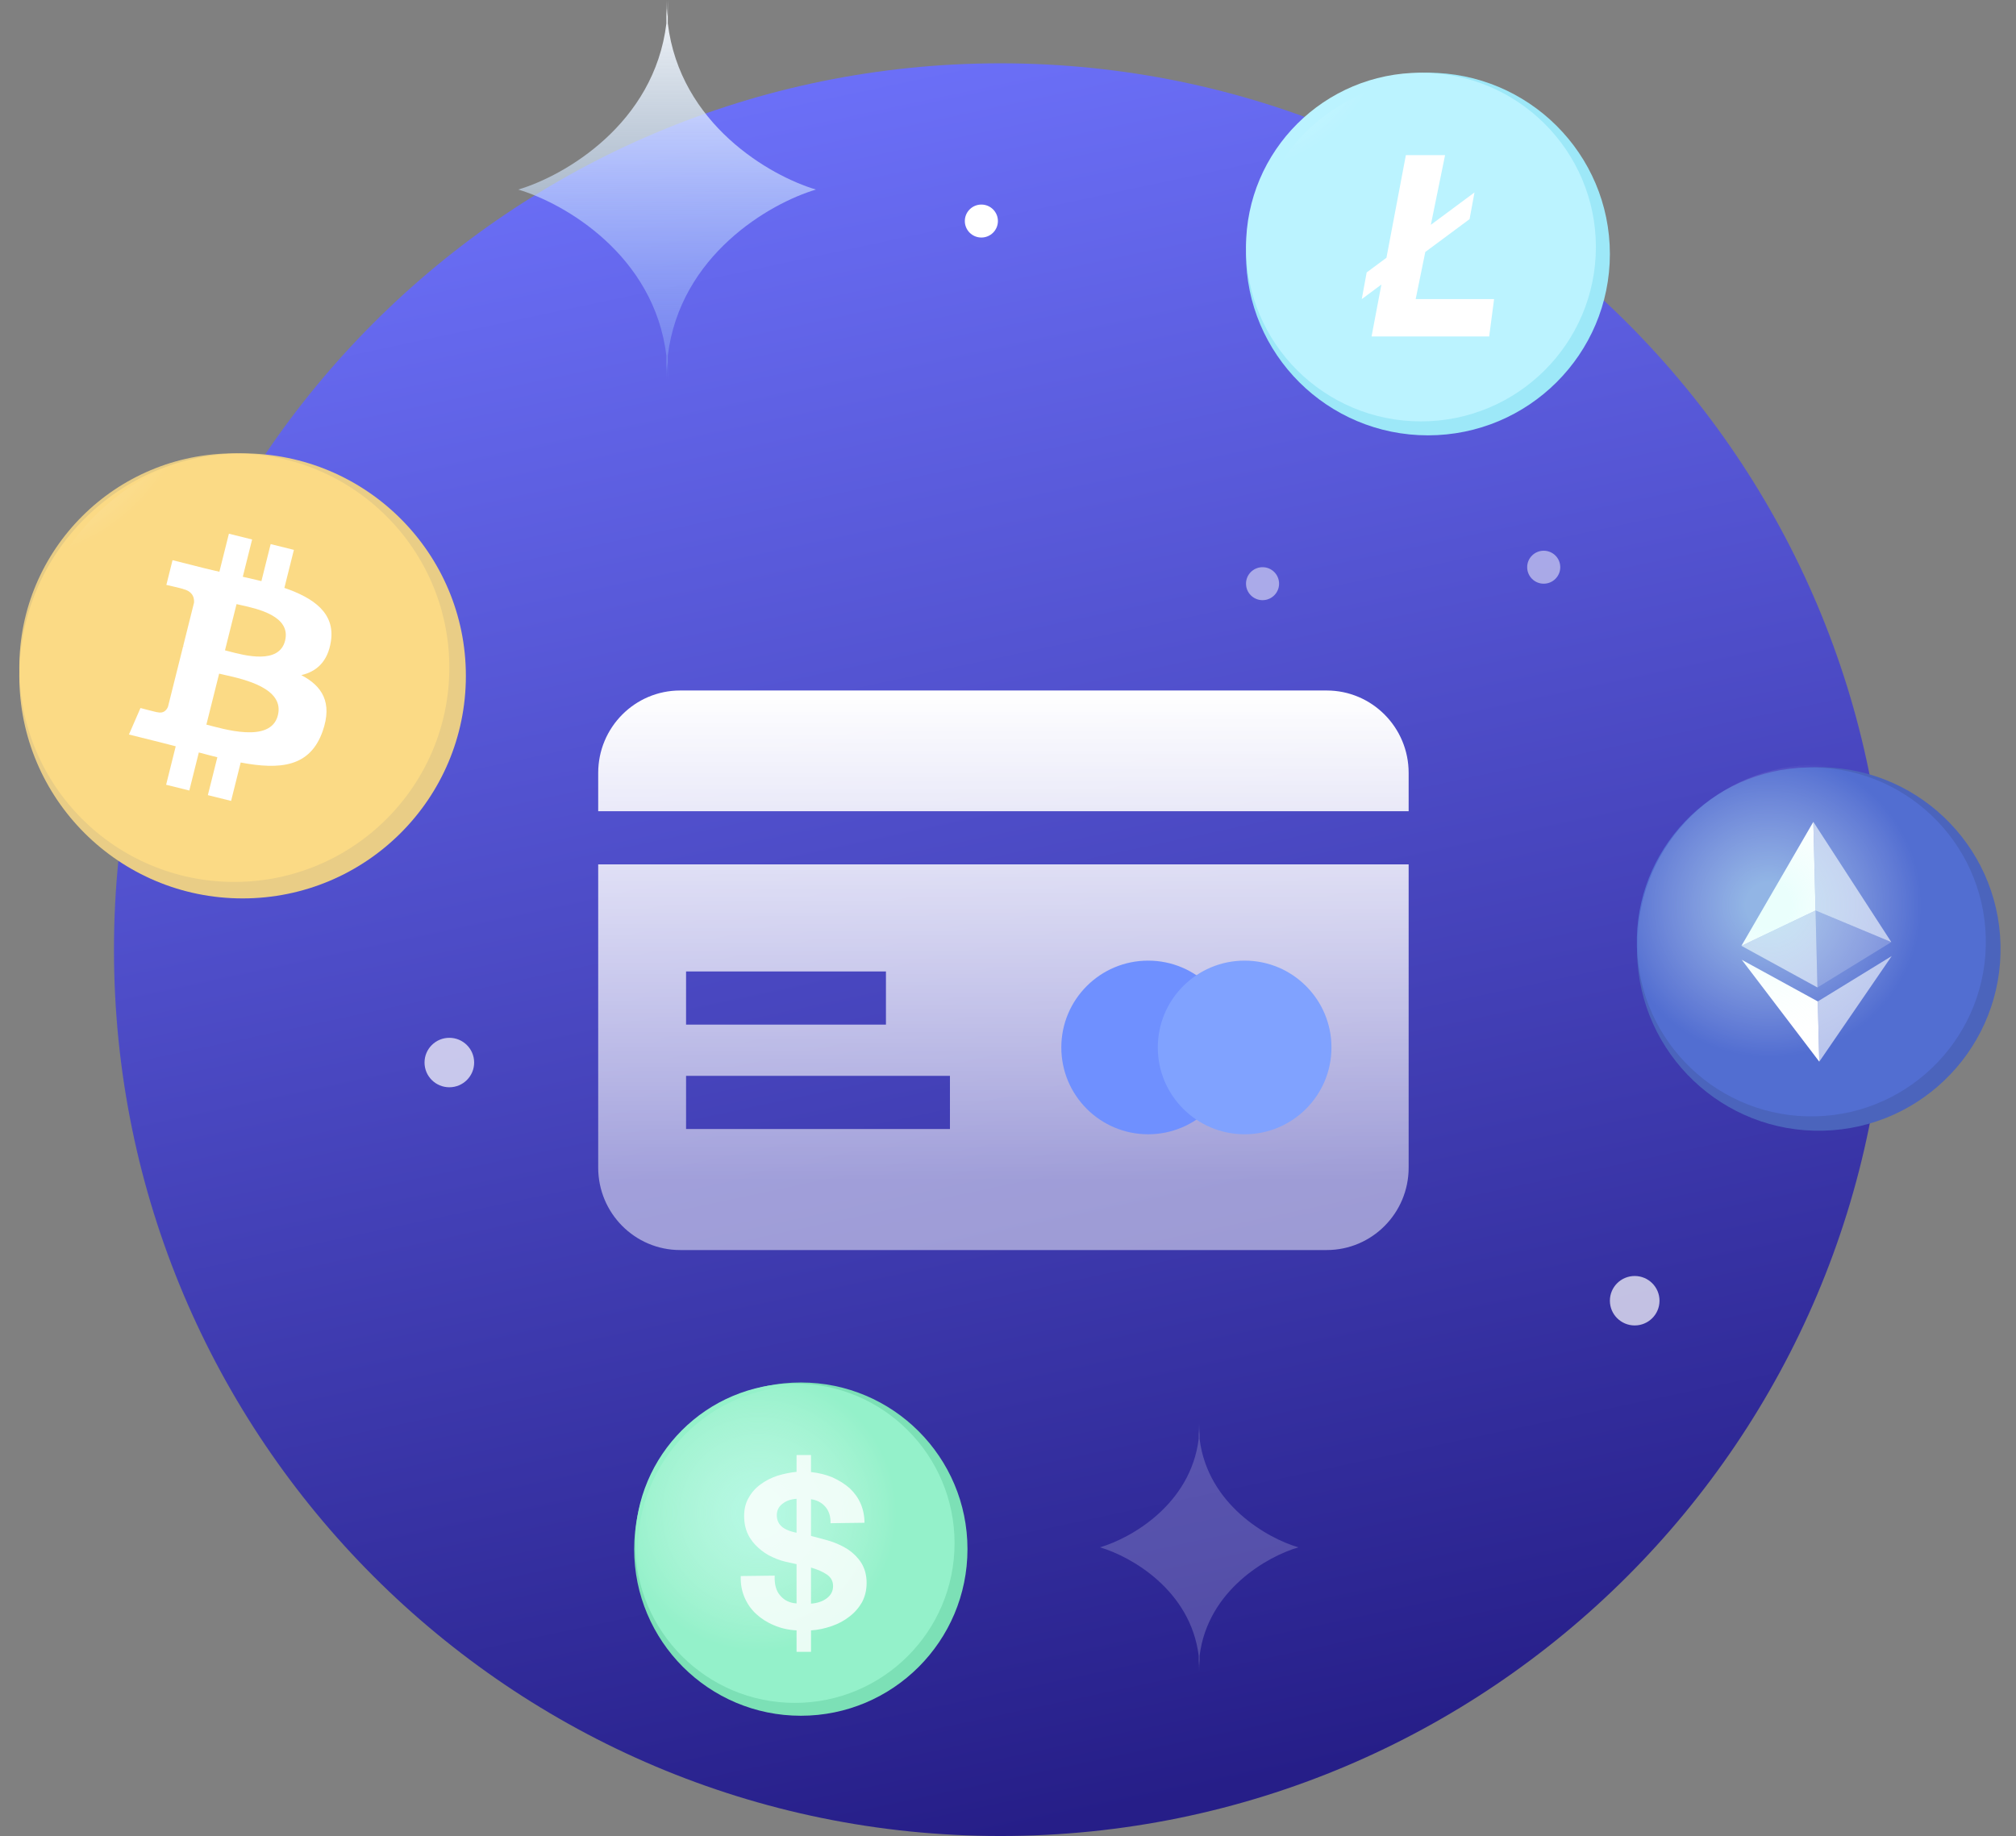<svg width="796" height="725" viewBox="0 0 796 725" fill="none" xmlns="http://www.w3.org/2000/svg">
<rect x="0" y="0" width="796" height="725" fill="#808080" stroke="none"/>
<path d="M395 725C588.3 725 745 568.3 745 375C745 181.7 588.3 25 395 25C201.7 25 45 181.7 45 375C45 568.3 201.7 725 395 725Z" fill="url(#paint0_linear_64_3)"/>
<path d="M473.656 562.191V568.216C476.877 594.122 500.446 607.453 512.656 611.009C500.446 614.565 476.877 627.896 473.656 653.802V659.826C473.656 658.363 473.593 656.936 473.472 655.544C473.351 656.936 473.288 658.363 473.288 659.826V653.802C470.068 627.896 446.498 614.565 434.289 611.009C446.498 607.453 470.068 594.122 473.288 568.216V562.191C473.288 563.653 473.351 565.08 473.472 566.472C473.593 565.08 473.656 563.653 473.656 562.191Z" fill="#F3F4FA" fill-opacity="0.2"/>
<path d="M563.811 171.907C603.485 171.907 635.647 139.851 635.647 100.308C635.647 60.765 603.485 28.709 563.811 28.709C524.137 28.709 491.975 60.765 491.975 100.308C491.975 139.851 524.137 171.907 563.811 171.907Z" fill="#9DE8F8"/>
<path d="M561.048 166.399C599.196 166.399 630.122 135.576 630.122 97.554C630.122 59.532 599.196 28.709 561.048 28.709C522.9 28.709 491.975 59.532 491.975 97.554C491.975 135.576 522.9 166.399 561.048 166.399Z" fill="#BBF3FF"/>
<path d="M547.428 101.786L555.096 61.254H570.576L564.955 88.78L582.186 75.995L580.251 86.524L562.767 99.497L558.966 118.112H589.926L587.991 132.853H541.551L545.428 112.364L537.681 118.112L539.617 107.582L547.428 101.786Z" fill="white"/>
<path d="M95.785 354.764C144.476 354.764 183.947 315.423 183.947 266.893C183.947 218.363 144.476 179.022 95.785 179.022C47.094 179.022 7.622 218.363 7.622 266.893C7.622 315.423 47.094 354.764 95.785 354.764Z" fill="#E9CD86"/>
<path opacity="0.8" d="M92.519 348.255C139.407 348.255 177.417 310.371 177.417 263.638C177.417 216.906 139.407 179.022 92.519 179.022C45.632 179.022 7.622 216.906 7.622 263.638C7.622 310.371 45.632 348.255 92.519 348.255Z" fill="#FFDD85"/>
<path fill-rule="evenodd" clip-rule="evenodd" d="M130.67 253.168C132.338 242.082 123.863 236.122 112.285 232.149L116.043 217.13L106.869 214.853L103.215 229.474L101.838 229.135C99.867 228.659 97.858 228.205 95.864 227.751L99.547 213.03L90.38 210.754L86.623 225.765L84.086 225.184L80.767 224.392L68.126 221.2L65.686 230.962C65.686 230.962 72.493 232.517 72.352 232.613C73.937 233.008 74.964 233.678 75.618 234.47C76.497 235.534 76.69 236.814 76.623 237.93L72.345 255.039C72.598 255.102 72.933 255.195 73.297 255.344L72.33 255.103L66.333 279.068C66.095 279.663 65.656 280.411 64.919 280.895C64.264 281.327 63.357 281.542 62.129 281.24C62.218 281.374 55.462 279.582 55.462 279.582L50.909 290.046L62.843 293.012L66.831 294.034L69.383 294.693L65.589 309.883L74.748 312.159L78.505 297.134L82.917 298.294L85.819 299.023L82.069 313.983L91.243 316.259L95.038 301.099C110.678 304.05 122.434 302.859 127.39 288.76C131.378 277.409 127.189 270.861 118.959 266.591C124.949 265.214 129.465 261.285 130.67 253.168ZM109.718 282.457C106.883 293.808 87.709 287.673 81.489 286.133L86.526 266.01L88.788 266.531C96.526 268.264 112.382 271.813 109.718 282.457ZM90.336 257.189C96.571 258.849 110.187 262.472 112.561 253.004C114.978 243.324 101.757 240.404 95.291 238.979L93.401 238.547L88.833 256.798L90.336 257.189Z" fill="white"/>
<path d="M113.39 178.039C64.107 171.391 18.748 205.822 12.078 254.942C5.407 304.063 39.952 349.272 89.235 355.92C138.518 362.569 183.878 328.138 190.548 279.017C197.218 229.897 162.673 184.687 113.39 178.039Z" fill="url(#paint1_radial_64_3)" fill-opacity="0.7"/>
<path d="M719.914 446.485C759.543 445.501 790.868 412.578 789.885 372.948C788.902 333.319 755.978 301.991 716.349 302.975C676.72 303.96 645.392 336.884 646.376 376.514C647.361 416.142 680.285 447.47 719.914 446.485Z" fill="#4B64BC"/>
<path d="M716.901 440.817C754.945 439.871 785.016 408.264 784.071 370.22C783.127 332.177 751.523 302.102 713.479 303.047C675.434 303.992 645.36 335.599 646.305 373.643C647.25 411.687 678.857 441.762 716.901 440.817Z" fill="#526ED1"/>
<path d="M715.985 324.524L716.855 359.529L746.77 372.015L715.985 324.524Z" fill="white" fill-opacity="0.602"/>
<path d="M715.978 324.533L687.585 373.494L716.848 359.538L715.978 324.533Z" fill="white"/>
<path d="M717.744 395.438L718.334 419.224L746.924 377.527L717.744 395.438Z" fill="white" fill-opacity="0.602"/>
<path d="M718.327 419.225L717.736 395.435L687.719 379L718.327 419.225Z" fill="white"/>
<path d="M717.61 389.931L746.771 372.017L716.855 359.539L717.61 389.931Z" fill="white" fill-opacity="0.2"/>
<path d="M687.585 373.488L717.604 389.932L716.849 359.54L687.585 373.488Z" fill="white" fill-opacity="0.602"/>
<g style="mix-blend-mode:overlay">
<path d="M724.92 302.476C686.136 298.204 651.233 326.182 646.961 364.966C642.69 403.75 670.667 438.653 709.451 442.924C748.235 447.196 783.138 419.218 787.41 380.434C791.681 341.651 763.704 306.747 724.92 302.476Z" fill="url(#paint2_radial_64_3)" fill-opacity="0.7"/>
</g>
<g style="mix-blend-mode:overlay">
<path d="M576.129 31.827C536.712 26.509 500.433 54.047 495.098 93.334C489.764 132.621 517.393 168.779 556.81 174.096C596.227 179.414 632.505 151.876 637.84 112.589C643.175 73.302 615.546 37.144 576.129 31.827Z" fill="url(#paint3_radial_64_3)" fill-opacity="0.7"/>
</g>
<g style="mix-blend-mode:overlay">
<path d="M326.512 549.731C290.57 544.882 257.489 569.993 252.624 605.817C247.759 641.641 272.953 674.612 308.896 679.461C344.839 684.31 377.92 659.199 382.785 623.375C387.649 587.551 362.455 554.579 326.512 549.731Z" fill="url(#paint4_radial_64_3)" fill-opacity="0.4"/>
</g>
<path d="M263.675 0V9.237C268.506 48.96 303.86 69.401 322.174 74.853C303.86 80.305 268.506 100.747 263.675 140.469V149.707C263.675 147.464 263.58 145.276 263.399 143.142C263.217 145.276 263.123 147.464 263.123 149.707V140.469C258.292 100.747 222.938 80.305 204.623 74.853C222.938 69.401 258.292 48.96 263.123 9.237V0C263.123 2.242 263.217 4.43 263.399 6.565C263.58 4.43 263.675 2.242 263.675 0Z" fill="url(#paint5_linear_64_3)"/>
<g style="mix-blend-mode:overlay">
<path d="M177.418 429.338C182.828 429.338 187.214 424.966 187.214 419.574C187.214 414.182 182.828 409.811 177.418 409.811C172.008 409.811 167.622 414.182 167.622 419.574C167.622 424.966 172.008 429.338 177.418 429.338Z" fill="white" fill-opacity="0.7"/>
</g>
<g style="mix-blend-mode:overlay">
<path d="M645.446 523.389C650.856 523.389 655.242 519.017 655.242 513.625C655.242 508.233 650.856 503.862 645.446 503.862C640.036 503.862 635.65 508.233 635.65 513.625C635.65 519.017 640.036 523.389 645.446 523.389Z" fill="white" fill-opacity="0.7"/>
</g>
<g style="mix-blend-mode:overlay">
<path d="M387.486 93.796C391.092 93.796 394.016 90.882 394.016 87.287C394.016 83.692 391.092 80.778 387.486 80.778C383.879 80.778 380.955 83.692 380.955 87.287C380.955 90.882 383.879 93.796 387.486 93.796Z" fill="white"/>
</g>
<g style="mix-blend-mode:overlay">
<path d="M609.524 230.485C613.131 230.485 616.055 227.57 616.055 223.976C616.055 220.381 613.131 217.467 609.524 217.467C605.918 217.467 602.994 220.381 602.994 223.976C602.994 227.57 605.918 230.485 609.524 230.485Z" fill="white" fill-opacity="0.5"/>
</g>
<g style="mix-blend-mode:overlay">
<path d="M498.505 236.991C502.112 236.991 505.036 234.077 505.036 230.482C505.036 226.887 502.112 223.973 498.505 223.973C494.898 223.973 491.974 226.887 491.974 230.482C491.974 234.077 494.898 236.991 498.505 236.991Z" fill="white" fill-opacity="0.5"/>
</g>
<path d="M316.198 677.513C352.539 677.513 381.999 648.053 381.999 611.712C381.999 575.371 352.539 545.912 316.198 545.912C279.857 545.912 250.398 575.371 250.398 611.712C250.398 648.053 279.857 677.513 316.198 677.513Z" fill="#7CE0B6"/>
<path d="M313.838 672.431C348.666 672.431 376.899 644.198 376.899 609.371C376.899 574.543 348.666 546.309 313.838 546.309C279.01 546.309 250.777 574.543 250.777 609.371C250.777 644.198 279.01 672.431 313.838 672.431Z" fill="#94F1CA"/>
<g style="mix-blend-mode:overlay">
<path d="M324.824 547.959C289.615 543.193 257.209 567.873 252.443 603.083C247.678 638.292 272.357 670.698 307.567 675.464C342.776 680.229 375.183 655.549 379.948 620.34C384.714 585.13 360.034 552.724 324.824 547.959Z" fill="url(#paint6_radial_64_3)" fill-opacity="0.7"/>
</g>
<g style="mix-blend-mode:overlay" opacity="0.8">
<path d="M320.215 574.574H314.516V581.195C312.002 581.447 309.572 581.95 307.057 582.704C304.543 583.542 302.364 584.632 300.436 586.056C298.425 587.481 296.833 589.241 295.659 591.336C294.402 593.432 293.815 595.862 293.815 598.628C293.815 601.31 294.318 603.74 295.324 605.835C296.33 607.931 297.754 609.691 299.431 611.199C301.107 612.708 302.951 613.965 305.046 614.887C307.141 615.893 309.32 616.563 311.499 616.982L314.516 617.653V633.157C311.834 632.99 309.739 631.984 308.147 630.14C306.471 628.296 305.716 625.698 305.884 622.178L292.474 622.346C292.391 625.531 292.894 628.296 293.983 630.811C295.073 633.325 296.581 635.504 298.593 637.348C300.604 639.192 302.951 640.7 305.633 641.79C308.314 642.963 311.332 643.634 314.516 643.801V652.266H320.215V643.801C322.981 643.634 325.663 643.047 328.345 642.125C331.027 641.203 333.374 639.946 335.385 638.353C337.396 636.845 339.073 634.917 340.33 632.738C341.503 630.559 342.174 627.961 342.174 625.112C342.174 621.927 341.419 619.329 340.078 617.15C338.737 615.054 336.977 613.294 334.882 611.87C332.787 610.529 330.44 609.439 327.926 608.601C325.328 607.847 322.897 607.176 320.551 606.59L320.215 606.506V592.007C322.562 592.342 324.49 593.348 325.914 595.024C327.339 596.7 328.01 598.879 327.926 601.477L341.335 601.31C341.335 598.628 340.833 596.113 339.827 593.767C338.821 591.42 337.313 589.409 335.469 587.649C333.541 585.973 331.278 584.548 328.68 583.374C326.082 582.285 323.233 581.614 320.215 581.279V574.574ZM328.932 626.285C328.932 628.296 328.094 629.889 326.417 631.146C324.741 632.403 322.646 633.073 320.215 633.241V618.993C322.814 619.748 324.909 620.67 326.501 621.759C328.094 622.849 328.932 624.357 328.932 626.285ZM306.722 598.293C306.722 596.533 307.393 595.024 308.901 593.851C310.326 592.677 312.17 592.007 314.516 591.839V605.249C311.583 604.662 309.572 603.74 308.398 602.567C307.225 601.393 306.722 599.969 306.722 598.293Z" fill="white"/>
</g>
<path d="M268.545 272.664H523.842C541.706 272.664 556.193 287.236 556.193 305.212V320.331H236.193V305.212C236.193 287.236 250.68 272.664 268.545 272.664Z" fill="url(#paint7_linear_64_3)"/>
<path fill-rule="evenodd" clip-rule="evenodd" d="M236.193 461.067V341.332H556.193V461.067C556.193 479.044 541.706 493.616 523.842 493.616H268.545C250.68 493.616 236.193 479.044 236.193 461.067ZM349.809 383.598H270.888V404.594H349.809V383.598ZM270.888 445.833H375.077V424.837H270.888V445.833ZM471.818 440.357C476.967 444.085 483.284 446.287 490.114 446.287C507.45 446.287 521.498 432.154 521.498 414.714C521.498 397.277 507.45 383.14 490.114 383.14C483.284 383.14 476.967 385.342 471.818 389.07C468.329 386.544 464.304 384.717 459.943 383.806C457.875 383.371 455.725 383.14 453.522 383.14C436.186 383.14 422.138 397.277 422.138 414.714C422.138 432.154 436.186 446.287 453.522 446.287C460.353 446.287 466.669 444.085 471.818 440.357Z" fill="url(#paint8_linear_64_3)"/>
<path d="M453.336 447.902C472.272 447.902 487.622 432.552 487.622 413.616C487.622 394.681 472.272 379.33 453.336 379.33C434.401 379.33 419.05 394.681 419.05 413.616C419.05 432.552 434.401 447.902 453.336 447.902Z" fill="#6F90FF"/>
<path d="M491.432 447.902C510.367 447.902 525.717 432.552 525.717 413.616C525.717 394.681 510.367 379.33 491.432 379.33C472.496 379.33 457.146 394.681 457.146 413.616C457.146 432.552 472.496 447.902 491.432 447.902Z" fill="#80A2FF"/>
<defs>
<linearGradient id="paint0_linear_64_3" x1="240.588" y1="0.982" x2="395" y2="725" gradientUnits="userSpaceOnUse">
<stop stop-color="#7075FF"/>
<stop offset="1" stop-color="#261E88"/>
</linearGradient>
<radialGradient id="paint1_radial_64_3" cx="0" cy="0" r="1" gradientUnits="userSpaceOnUse" gradientTransform="translate(0.622 145.917) rotate(106.173) scale(76.435 76.744)">
<stop offset="0.149" stop-color="#FCFFD4" stop-opacity="0.7"/>
<stop offset="1" stop-color="white" stop-opacity="0"/>
</radialGradient>
<radialGradient id="paint2_radial_64_3" cx="0" cy="0" r="1" gradientUnits="userSpaceOnUse" gradientTransform="translate(698.336 357.354) rotate(104.7) scale(60.151 60.225)">
<stop offset="0.149" stop-color="#D4FFFA" stop-opacity="0.7"/>
<stop offset="1" stop-color="white" stop-opacity="0"/>
</radialGradient>
<radialGradient id="paint3_radial_64_3" cx="0" cy="0" r="1" gradientUnits="userSpaceOnUse" gradientTransform="translate(485.937 6.135) rotate(106.173) scale(61.133 61.38)">
<stop offset="0.149" stop-color="#D4FFFA" stop-opacity="0.7"/>
<stop offset="1" stop-color="white" stop-opacity="0"/>
</radialGradient>
<radialGradient id="paint4_radial_64_3" cx="0" cy="0" r="1" gradientUnits="userSpaceOnUse" gradientTransform="translate(244.269 526.304) rotate(106.173) scale(55.745 55.97)">
<stop offset="0.149" stop-color="#D4FFFA" stop-opacity="0.7"/>
<stop offset="1" stop-color="white" stop-opacity="0"/>
</radialGradient>
<linearGradient id="paint5_linear_64_3" x1="263.399" y1="-9.241" x2="263.399" y2="140.466" gradientUnits="userSpaceOnUse">
<stop stop-color="white"/>
<stop offset="1" stop-color="#A8CFFE" stop-opacity="0.3"/>
</linearGradient>
<radialGradient id="paint6_radial_64_3" cx="0" cy="0" r="1" gradientUnits="userSpaceOnUse" gradientTransform="translate(299.383 597.315) rotate(106.123) scale(54.775 54.842)">
<stop offset="0.149" stop-color="#D4FFFA" stop-opacity="0.7"/>
<stop offset="1" stop-color="white" stop-opacity="0"/>
</radialGradient>
<linearGradient id="paint7_linear_64_3" x1="396.193" y1="272.664" x2="396.193" y2="466.949" gradientUnits="userSpaceOnUse">
<stop stop-color="white"/>
<stop offset="1" stop-color="white" stop-opacity="0.5"/>
</linearGradient>
<linearGradient id="paint8_linear_64_3" x1="396.193" y1="272.664" x2="396.193" y2="466.949" gradientUnits="userSpaceOnUse">
<stop stop-color="white"/>
<stop offset="1" stop-color="white" stop-opacity="0.5"/>
</linearGradient>
</defs>
</svg>
